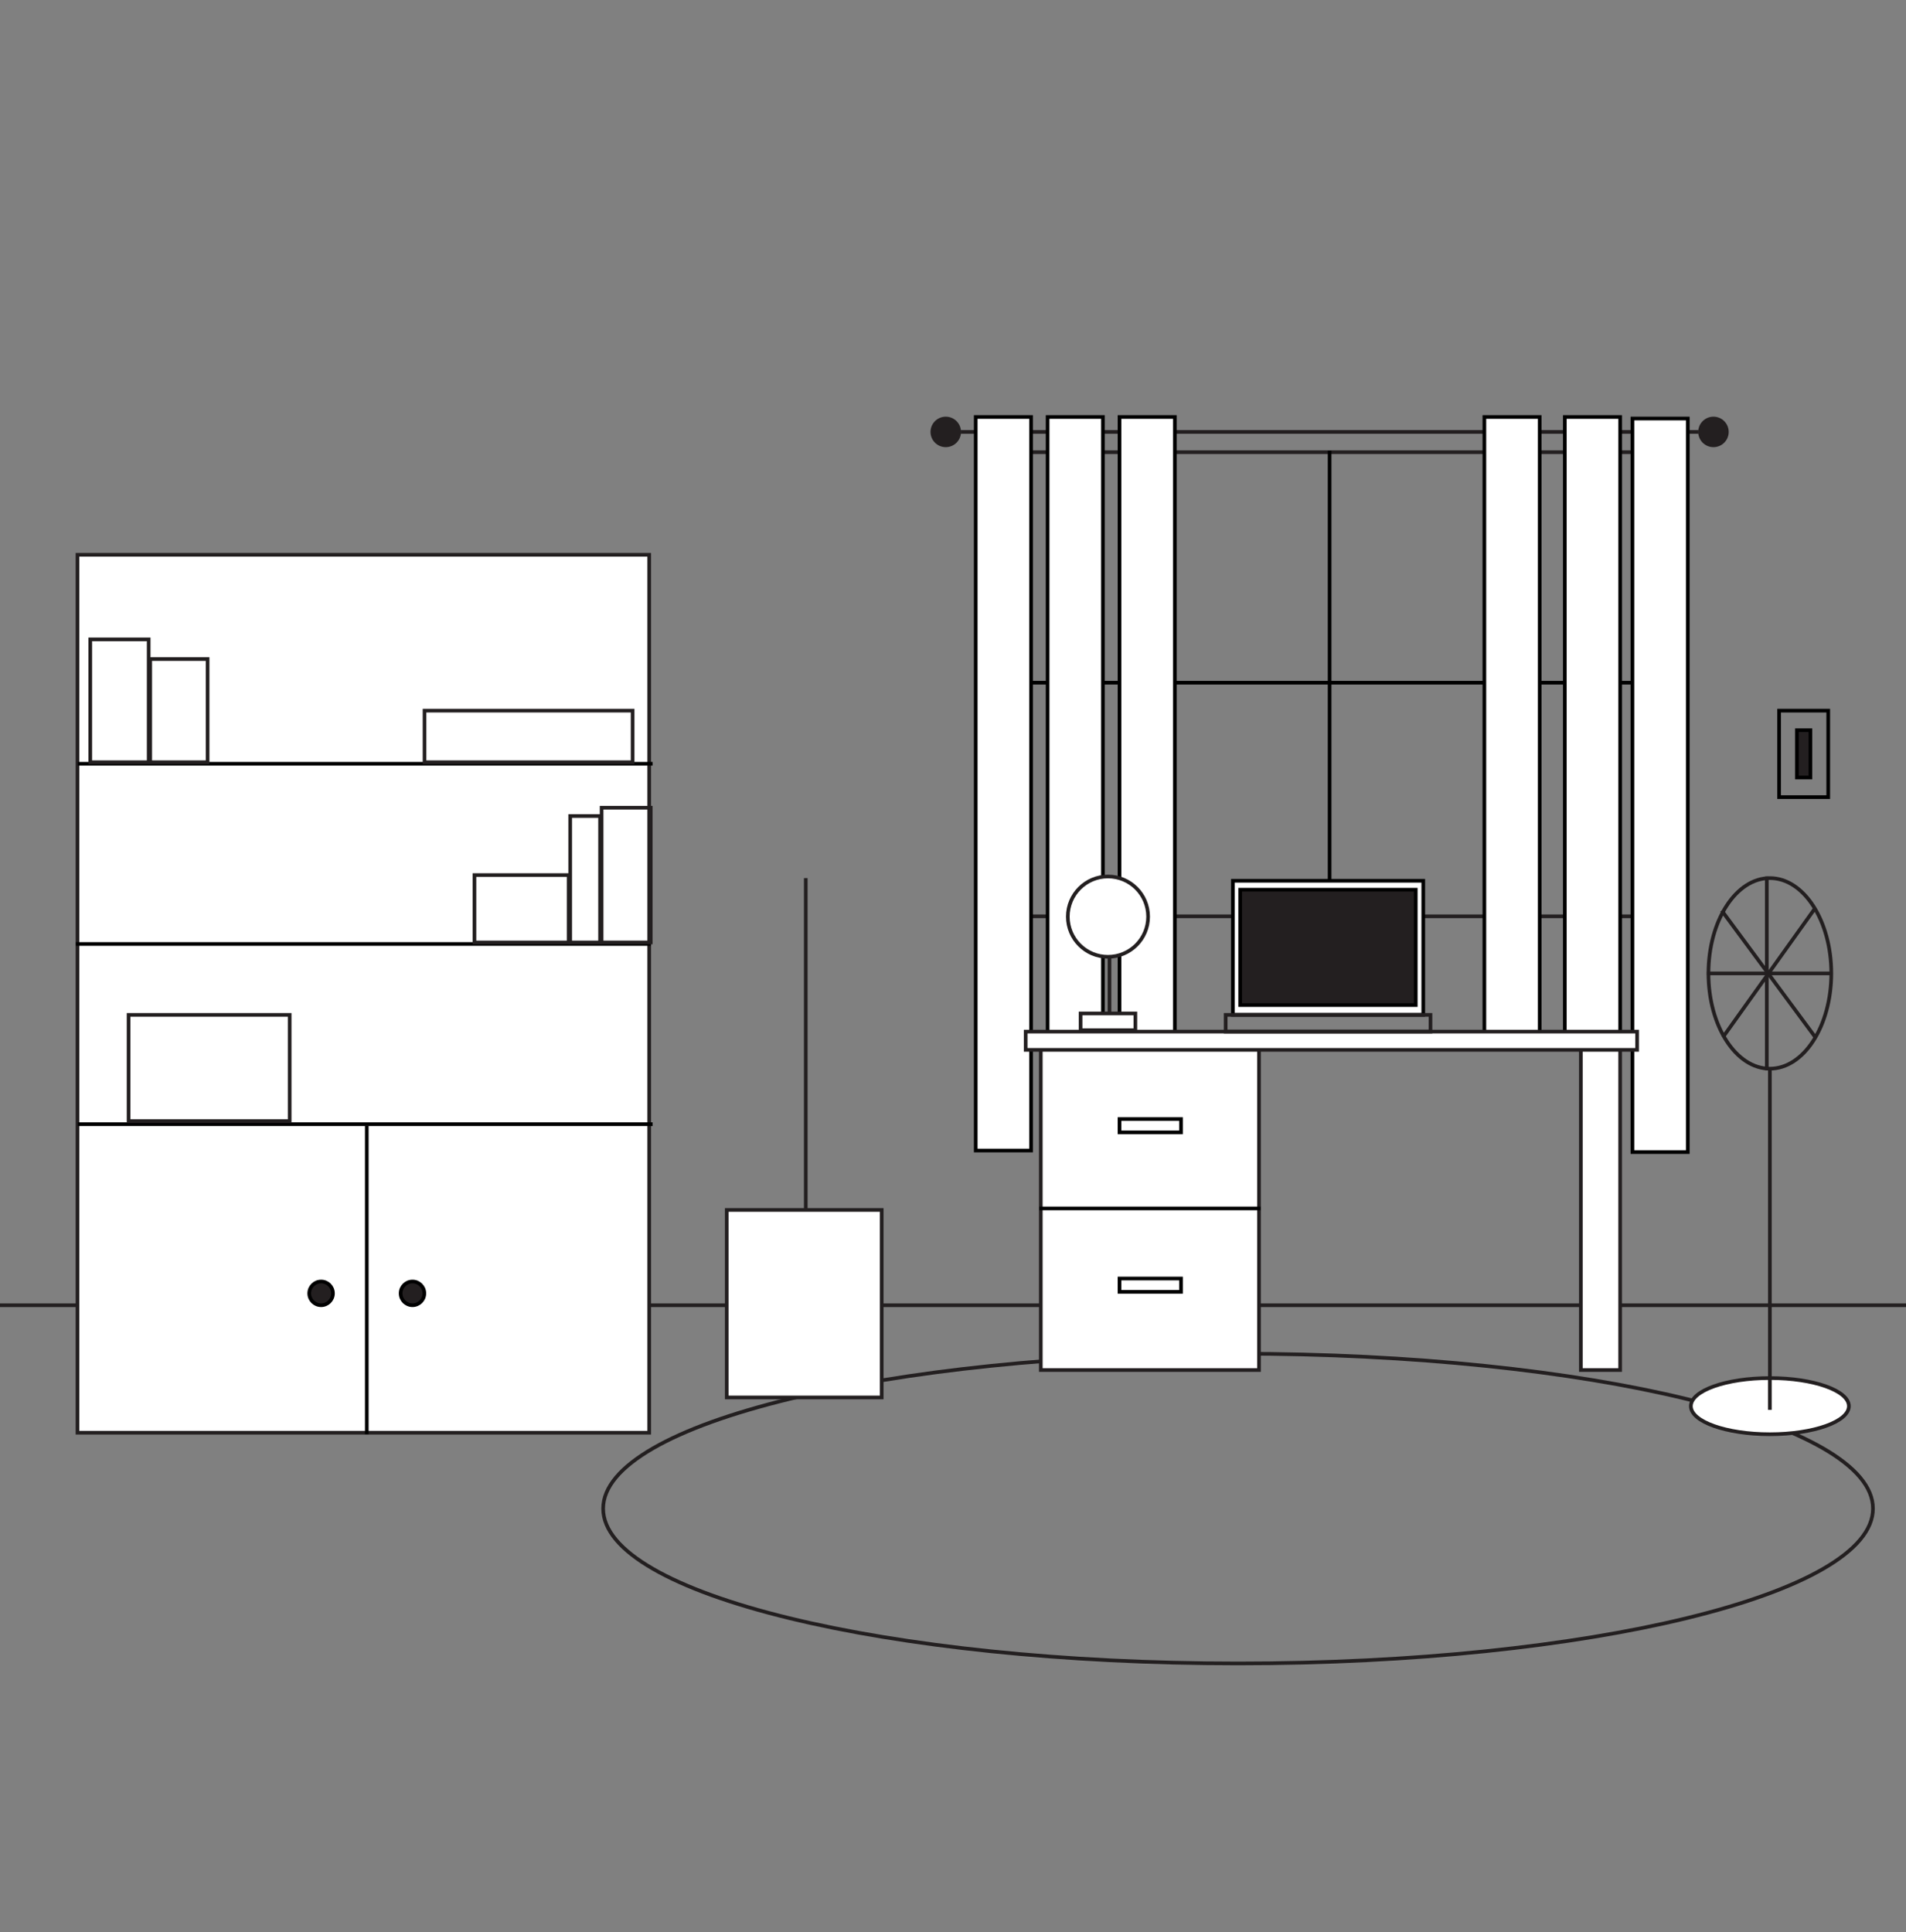 <?xml version="1.0" encoding="UTF-8"?>
<svg id="Layer_1" data-name="Layer 1" xmlns="http://www.w3.org/2000/svg" viewBox="0 0 781.33 792">
  <rect x="0" y="0" width="781.33" height="792" fill="#808080" stroke="none"/>
  <defs>
    <style>
      .cls-1 {
        stroke: #000;
      }

      .cls-1, .cls-2 {
        fill: none;
        stroke-width: 1.5px;
      }

      .cls-2 {
        stroke: #231f20;
      }

      .cls-3 {
        fill: #fff;
      }

      .cls-3, .cls-4 {
        stroke-width: 0px;
      }

      .cls-4 {
        fill: #231f20;
      }
    </style>
  </defs>
  <path class="cls-2" d="M507.52,681.87c143.74,0,260.27-28.42,260.27-63.48s-116.53-63.49-260.27-63.49-260.27,28.42-260.27,63.49,116.53,63.48,260.27,63.48Z"/>
  <rect class="cls-2" x="415.19" y="185.36" width="260.99" height="190.25"/>
  <line class="cls-2" y1="535.04" x2="781.33" y2="535.04"/>
  <rect class="cls-3" x="31.76" y="227.42" width="234.37" height="359.87"/>
  <rect class="cls-2" x="31.76" y="227.42" width="234.37" height="359.87"/>
  <rect class="cls-3" x="297.92" y="495.98" width="63.52" height="76.86"/>
  <rect class="cls-2" x="297.92" y="495.98" width="63.52" height="76.86"/>
  <line class="cls-2" x1="330.31" y1="495.35" x2="330.31" y2="359.95"/>
  <line class="cls-1" x1="31.91" y1="313.08" x2="267.54" y2="313.08"/>
  <line class="cls-1" x1="31.13" y1="386.95" x2="266.76" y2="386.95"/>
  <line class="cls-1" x1="31.91" y1="460.82" x2="267.54" y2="460.82"/>
  <line class="cls-1" x1="150.36" y1="461.45" x2="150.36" y2="587.92"/>
  <path class="cls-4" d="M131.63,535.04c2.69,0,4.86-2.18,4.86-4.86s-2.18-4.86-4.86-4.86-4.86,2.18-4.86,4.86,2.18,4.86,4.86,4.86"/>
  <circle class="cls-1" cx="131.63" cy="530.17" r="4.86"/>
  <path class="cls-4" d="M169.09,535.04c2.69,0,4.86-2.18,4.86-4.86s-2.18-4.86-4.86-4.86-4.86,2.18-4.86,4.86,2.18,4.86,4.86,4.86"/>
  <circle class="cls-1" cx="169.09" cy="530.17" r="4.86"/>
  <line class="cls-1" x1="545.05" y1="184.73" x2="545.05" y2="376.24"/>
  <line class="cls-1" x1="414.56" y1="279.85" x2="676.81" y2="279.85"/>
  <path class="cls-2" d="M725.53,438.07c13.91,0,25.18-17.49,25.18-39.06s-11.27-39.06-25.18-39.06-25.18,17.49-25.18,39.06,11.27,39.06,25.18,39.06Z"/>
  <path class="cls-3" d="M725.53,587.91c17.89,0,32.39-5.16,32.39-11.51s-14.5-11.51-32.39-11.51-32.39,5.15-32.39,11.51,14.5,11.51,32.39,11.51"/>
  <ellipse class="cls-2" cx="725.53" cy="576.4" rx="32.39" ry="11.51"/>
  <line class="cls-2" x1="725.53" y1="438.7" x2="725.53" y2="577.93"/>
  <line class="cls-2" x1="724.27" y1="359.32" x2="724.27" y2="438.7"/>
  <line class="cls-2" x1="699.71" y1="399.01" x2="750.08" y2="399.01"/>
  <line class="cls-2" x1="743.9" y1="372.52" x2="706.3" y2="425.15"/>
  <line class="cls-2" x1="705.79" y1="373.25" x2="744.41" y2="425.52"/>
  <line class="cls-2" x1="393.82" y1="177.05" x2="696.28" y2="177.05"/>
  <path class="cls-4" d="M387.7,182.55c3.03,0,5.5-2.46,5.5-5.5s-2.46-5.5-5.5-5.5-5.5,2.46-5.5,5.5,2.46,5.5,5.5,5.5"/>
  <circle class="cls-2" cx="387.7" cy="177.05" r="5.5"/>
  <path class="cls-4" d="M702.4,182.55c3.03,0,5.5-2.46,5.5-5.5s-2.46-5.5-5.5-5.5-5.5,2.46-5.5,5.5,2.46,5.5,5.5,5.5"/>
  <circle class="cls-2" cx="702.4" cy="177.05" r="5.5"/>
  <rect class="cls-3" x="399.98" y="170.93" width="22.69" height="300.69"/>
  <rect class="cls-1" x="399.98" y="170.93" width="22.69" height="300.69"/>
  <rect class="cls-3" x="429.45" y="170.93" width="22.69" height="300.69"/>
  <rect class="cls-1" x="429.45" y="170.93" width="22.69" height="300.69"/>
  <rect class="cls-3" x="458.93" y="170.93" width="22.69" height="300.69"/>
  <rect class="cls-1" x="458.93" y="170.93" width="22.69" height="300.69"/>
  <rect class="cls-3" x="669.19" y="171.56" width="22.69" height="300.69"/>
  <rect class="cls-1" x="669.19" y="171.56" width="22.69" height="300.69"/>
  <rect class="cls-3" x="641.47" y="170.93" width="22.69" height="256.1"/>
  <rect class="cls-1" x="641.47" y="170.93" width="22.69" height="256.1"/>
  <rect class="cls-3" x="608.49" y="170.93" width="22.69" height="255.06"/>
  <rect class="cls-1" x="608.49" y="170.93" width="22.69" height="255.06"/>
  <rect class="cls-2" x="37" y="262.09" width="23.95" height="50.36"/>
  <rect class="cls-2" x="61.58" y="270.16" width="23.52" height="42.29"/>
  <rect class="cls-2" x="174.03" y="291.31" width="85.3" height="21.14"/>
  <rect class="cls-2" x="52.71" y="416.02" width="66.04" height="43.54"/>
  <rect class="cls-2" x="246.62" y="331.09" width="20.14" height="55.23"/>
  <rect class="cls-2" x="233.74" y="334.5" width="12.25" height="51.83"/>
  <rect class="cls-2" x="194.49" y="358.71" width="38.62" height="27.62"/>
  <rect class="cls-1" x="729.31" y="291.31" width="20.14" height="35.44"/>
  <rect class="cls-4" x="736.61" y="299.33" width="5.54" height="19.39"/>
  <rect class="cls-1" x="736.61" y="299.33" width="5.54" height="19.39"/>
  <rect class="cls-3" x="426.66" y="426.15" width="89.45" height="135.45"/>
  <rect class="cls-2" x="426.66" y="426.15" width="89.45" height="135.45"/>
  <rect class="cls-3" x="648.04" y="426.15" width="16.11" height="135.45"/>
  <rect class="cls-2" x="648.04" y="426.15" width="16.11" height="135.45"/>
  <rect class="cls-3" x="420.45" y="422.87" width="250.65" height="7.49"/>
  <rect class="cls-2" x="420.45" y="422.87" width="250.65" height="7.49"/>
  <line class="cls-1" x1="426.03" y1="495.35" x2="516.74" y2="495.35"/>
  <rect class="cls-1" x="458.93" y="458.72" width="25.21" height="5.46"/>
  <rect class="cls-1" x="458.93" y="524.09" width="25.21" height="5.46"/>
  <rect class="cls-3" x="505.4" y="361.04" width="78.04" height="54.95"/>
  <rect class="cls-1" x="505.4" y="361.04" width="78.04" height="54.95"/>
  <rect class="cls-2" x="502.44" y="416.02" width="83.96" height="6.86"/>
  <rect class="cls-4" x="508.39" y="364.71" width="71.97" height="47.28"/>
  <rect class="cls-1" x="508.39" y="364.71" width="71.97" height="47.28"/>
  <rect class="cls-3" x="442.96" y="415.43" width="22.46" height="6.86"/>
  <rect class="cls-2" x="442.96" y="415.43" width="22.46" height="6.86"/>
  <line class="cls-2" x1="454.82" y1="414.8" x2="454.82" y2="379.23"/>
  <path class="cls-3" d="M454.19,392.21c9.09,0,16.46-7.37,16.46-16.46s-7.37-16.46-16.46-16.46-16.46,7.37-16.46,16.46,7.37,16.46,16.46,16.46"/>
  <circle class="cls-2" cx="454.19" cy="375.75" r="16.46"/>
</svg>